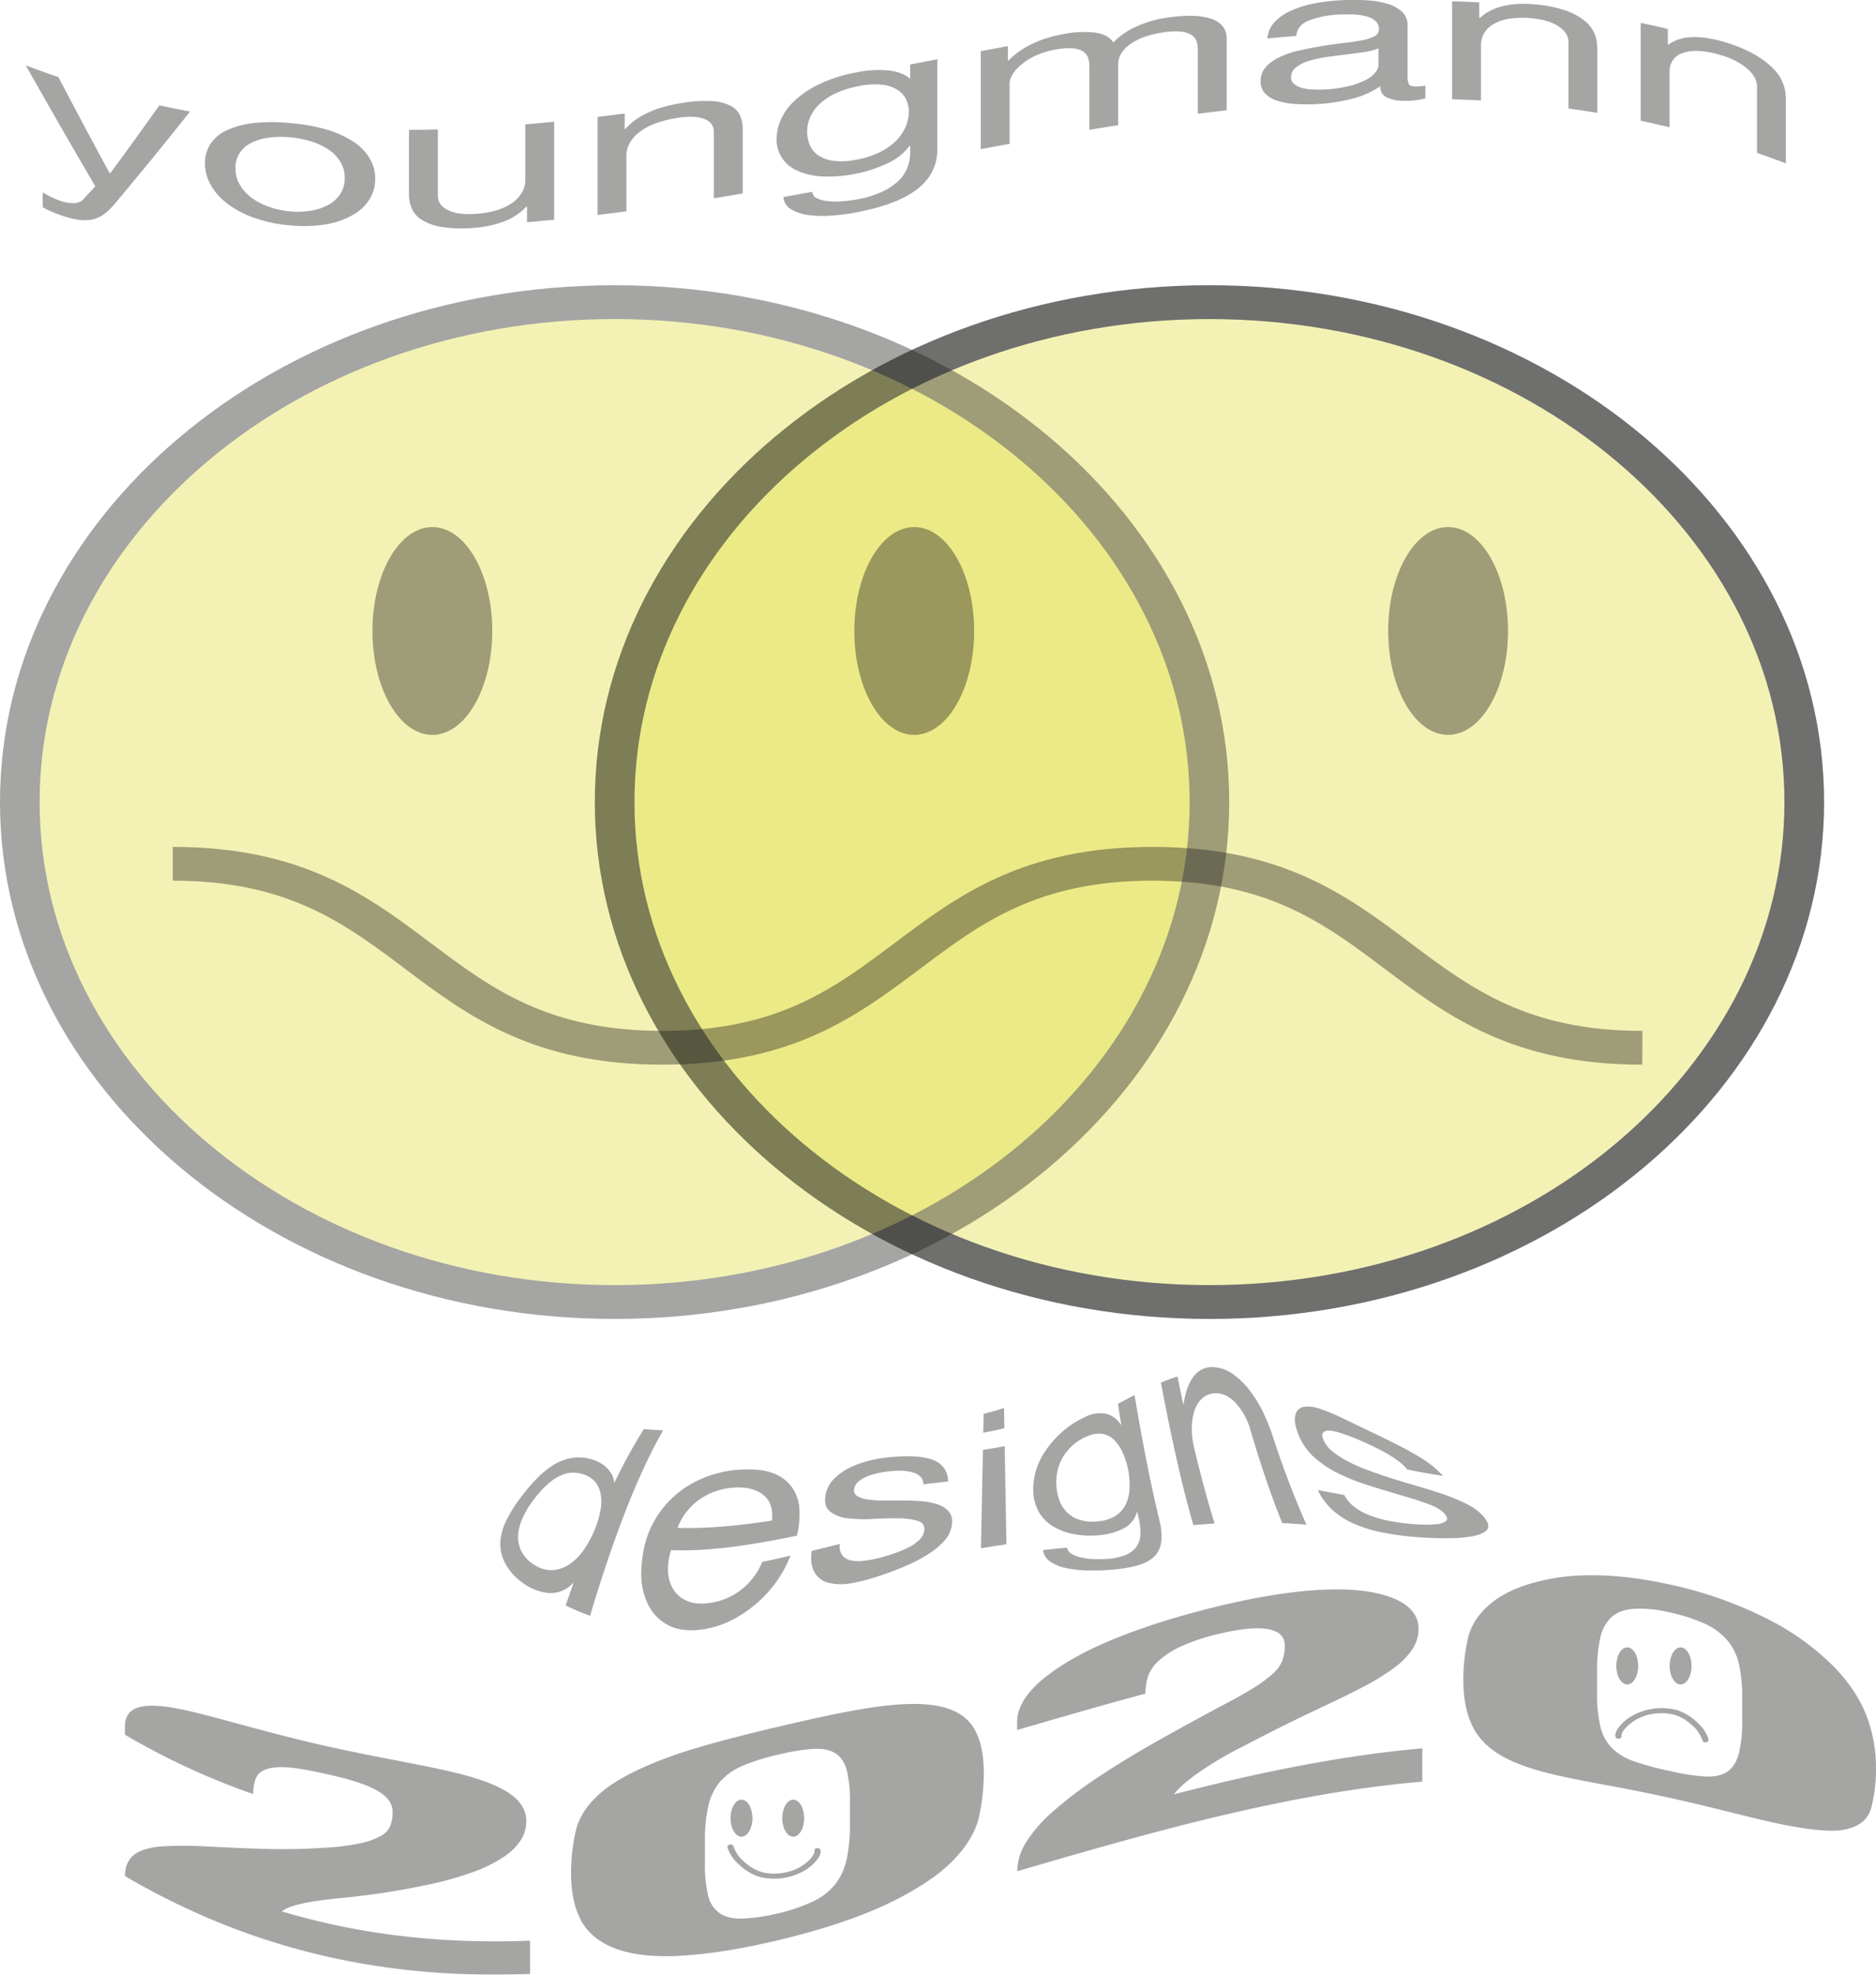 <svg id="Layer_1" data-name="Layer 1" xmlns="http://www.w3.org/2000/svg" viewBox="0 0 858.25 903.09"><defs><style>.cls-1{opacity:0.4;}.cls-2{fill:#e0df44;}.cls-3{fill:#1d1d1b;}</style></defs><g class="cls-1"><ellipse class="cls-2" cx="553.3" cy="366.82" rx="272.12" ry="228.64"/><path class="cls-3" d="M572.06,656.09c-155,0-281.18-106-281.18-236.36S417,183.37,572.06,183.37s281.18,106,281.18,236.36S727.1,656.09,572.06,656.09Zm0-457.27C427,198.82,309,297.92,309,419.73S427,640.64,572.06,640.64s263.06-99.1,263.06-220.91S717.11,198.82,572.06,198.82Z" transform="translate(-18.75 -52.91)"/></g><g class="cls-1"><ellipse class="cls-2" cx="281.18" cy="366.82" rx="272.12" ry="228.64"/><path class="cls-3" d="M299.93,656.09c-155,0-281.18-106-281.18-236.36S144.89,183.37,299.93,183.37s281.18,106,281.18,236.36S455,656.09,299.93,656.09Zm0-457.27c-145,0-263.06,99.1-263.06,220.91s118,220.91,263.06,220.91S563,541.54,563,419.73,445,198.82,299.93,198.82Z" transform="translate(-18.75 -52.91)"/></g><g class="cls-1"><path class="cls-3" d="M770.08,539.82c-59.45,0-89.24-22.37-118.05-44-27.5-20.65-53.47-40.15-106.08-40.15s-78.58,19.5-106.08,40.15c-28.8,21.63-58.59,44-118,44s-89.25-22.37-118-44c-27.5-20.65-53.47-40.15-106.08-40.15V440.22c59.45,0,89.24,22.37,118.05,44,27.49,20.65,53.46,40.15,106.08,40.15s78.58-19.5,106.07-40.15c28.81-21.63,58.6-44,118.05-44s89.24,22.37,118,44c27.5,20.65,53.47,40.15,106.08,40.15Z" transform="translate(-18.75 -52.91)"/></g><g class="cls-1"><ellipse class="cls-3" cx="197.8" cy="288.56" rx="27.41" ry="47.52"/></g><g class="cls-1"><ellipse class="cls-3" cx="418.25" cy="288.56" rx="27.41" ry="47.52"/></g><g class="cls-1"><ellipse class="cls-3" cx="662.49" cy="288.56" rx="27.41" ry="47.52"/></g><g class="cls-1"><path class="cls-3" d="M572.06,656.09c-155,0-281.18-106-281.18-236.36S417,183.37,572.06,183.37s281.18,106,281.18,236.36S727.1,656.09,572.06,656.09Zm0-457.27C427,198.82,309,297.92,309,419.73S427,640.64,572.06,640.64s263.06-99.1,263.06-220.91S717.11,198.82,572.06,198.82Z" transform="translate(-18.75 -52.91)"/></g><g class="cls-1"><path class="cls-3" d="M70.74,146.7A27.43,27.43,0,0,1,66.16,151a13.85,13.85,0,0,1-5,2.24,17.92,17.92,0,0,1-6.05.23,39.32,39.32,0,0,1-7.68-1.84q-2.34-.78-4.66-1.76a44.6,44.6,0,0,1-4.5-2.2v-6.76q1.71,1.05,4,2.14a35.72,35.72,0,0,0,3.8,1.61,17.29,17.29,0,0,0,6.75,1.13A5.88,5.88,0,0,0,56.93,144c1.81-2,3.62-3.92,5.43-5.9q-15.9-27-31.8-55.3Q38,85.64,45.45,88.16q11.71,22.32,23.43,43.9l.31.09q11.25-15.23,22.49-31.08,7,1.53,14,2.85Q88.19,126,70.74,146.7Z" transform="translate(-18.75 -52.91)"/><path class="cls-3" d="M115,118.79a17.83,17.83,0,0,1,7.45-6.28,39.31,39.31,0,0,1,12.26-3.3,78.26,78.26,0,0,1,16.75,0,81.8,81.8,0,0,1,16.84,3,46.65,46.65,0,0,1,12.18,5.54,23.32,23.32,0,0,1,7.44,7.67,18.32,18.32,0,0,1,2.49,9.28,17.61,17.61,0,0,1-2.49,9.14,20.86,20.86,0,0,1-7.44,7.2,36.66,36.66,0,0,1-12.18,4.39,61.77,61.77,0,0,1-16.84.55,65.49,65.49,0,0,1-16.75-3.57,44.27,44.27,0,0,1-12.26-6.62,27.51,27.51,0,0,1-7.45-8.59,20.26,20.26,0,0,1-2.48-9.61A16,16,0,0,1,115,118.79Zm13.42,18.51a19.37,19.37,0,0,0,5.36,6,29.91,29.91,0,0,0,8,4.19,39.68,39.68,0,0,0,9.69,2.09,37.39,37.39,0,0,0,9.7-.35,24.93,24.93,0,0,0,8-2.75,14.87,14.87,0,0,0,5.35-5,13.07,13.07,0,0,0,1.94-7.15,14,14,0,0,0-1.94-7.33,18,18,0,0,0-5.35-5.6,30,30,0,0,0-8-3.8,46.05,46.05,0,0,0-9.7-1.9,43.22,43.22,0,0,0-9.69.17,24.73,24.73,0,0,0-8,2.35,13.89,13.89,0,0,0-5.36,4.63,12.24,12.24,0,0,0-1.93,7A15,15,0,0,0,128.37,137.3Z" transform="translate(-18.75 -52.91)"/><path class="cls-3" d="M259.86,154.54v-7.11l-.31,0a27.19,27.19,0,0,1-10.71,6.94,51.47,51.47,0,0,1-15.36,2.88,56.33,56.33,0,0,1-13.18-.64,23.91,23.91,0,0,1-8.54-3.13,11.74,11.74,0,0,1-4.57-5.09,16.17,16.17,0,0,1-1.32-6.62V112.32c4.39,0,8.79-.12,13.19-.24v30.34c0,2.77,1.44,4.93,4.34,6.45s6.88,2.17,11.95,1.9a44.48,44.48,0,0,0,10.47-1.67,24.74,24.74,0,0,0,7.37-3.47,14.93,14.93,0,0,0,4.42-4.82,11.68,11.68,0,0,0,1.47-5.71V109.78q6.6-.56,13.19-1.21V153.4Q266.06,154,259.86,154.54Z" transform="translate(-18.75 -52.91)"/><path class="cls-3" d="M304.54,104.82v7.11l.31-.05c5.48-6.16,14.17-10.06,26.07-11.89a61.92,61.92,0,0,1,13.18-.87,22.68,22.68,0,0,1,8.54,2,9.52,9.52,0,0,1,4.57,4.38,14.74,14.74,0,0,1,1.32,6.41v29.48q-6.58,1.13-13.19,2.2V113.22q0-4.16-4.34-5.89c-2.9-1.15-6.88-1.32-11.95-.55a52,52,0,0,0-10.47,2.59,28.07,28.07,0,0,0-7.37,4,16.37,16.37,0,0,0-4.42,5.07,12.15,12.15,0,0,0-1.47,5.79v25.32q-6.6.87-13.19,1.67V106.39Q298.34,105.64,304.54,104.82Z" transform="translate(-18.75 -52.91)"/><path class="cls-3" d="M438.59,139.24q-9,7.17-28.24,10.83a96.48,96.48,0,0,1-11.4,1.45,50.16,50.16,0,0,1-10.55-.3,20.06,20.06,0,0,1-7.84-2.65,6.92,6.92,0,0,1-3.41-5.54l13.19-2.4a3.51,3.51,0,0,0,2.25,3,15.52,15.52,0,0,0,5.12,1.3,37,37,0,0,0,6.59,0,62.31,62.31,0,0,0,6.83-.89,46.19,46.19,0,0,0,11-3.35,28.47,28.47,0,0,0,7.45-4.89,16.8,16.8,0,0,0,4.26-6.14,19.33,19.33,0,0,0,1.32-7.1v-3l-.31.06a25.75,25.75,0,0,1-10.31,8.08,60.37,60.37,0,0,1-14.67,4.73,58.38,58.38,0,0,1-15.67,1.11A31.06,31.06,0,0,1,383,130.74a16,16,0,0,1-6.74-6,15.74,15.74,0,0,1-2.25-8.31,22.58,22.58,0,0,1,1.86-8.53,26.32,26.32,0,0,1,6.2-8.75,45.72,45.72,0,0,1,11.48-7.74,68.58,68.58,0,0,1,17.54-5.49,48.72,48.72,0,0,1,14-.79q6.36.66,9.93,3.7l.15,0V82.41L447.59,80v41Q447.59,132.06,438.59,139.24Zm-16.84-17a27,27,0,0,0,7.37-5.39,20.29,20.29,0,0,0,4.11-6.38,17.78,17.78,0,0,0,1.32-6.49,12.86,12.86,0,0,0-1.24-5.58,10.89,10.89,0,0,0-3.95-4.4,16.65,16.65,0,0,0-7.06-2.34,34.47,34.47,0,0,0-10.55.61,43.73,43.73,0,0,0-10.86,3.39,27.91,27.91,0,0,0-7.37,5,17.82,17.82,0,0,0-4.19,6,16.58,16.58,0,0,0-1.32,6.39,16.33,16.33,0,0,0,1.08,5.87,10.86,10.86,0,0,0,3.73,4.82,15.64,15.64,0,0,0,7,2.69,32.2,32.2,0,0,0,10.86-.52A40.12,40.12,0,0,0,421.75,122.29Z" transform="translate(-18.75 -52.91)"/><path class="cls-3" d="M479.85,74v6.58l.31,0c6-6.18,14.64-10.3,25.91-12.24a46.86,46.86,0,0,1,13.5-.54q6,.75,8.53,4.52A33.24,33.24,0,0,1,538.73,65a52.45,52.45,0,0,1,14.51-4.11,68.18,68.18,0,0,1,10.93-.74,29.16,29.16,0,0,1,8.38,1.24A11.76,11.76,0,0,1,578,64.77a8.45,8.45,0,0,1,1.94,5.72v32.85q-6.58.76-13.19,1.6V75.55a11.17,11.17,0,0,0-.62-3.82,5.68,5.68,0,0,0-2.32-2.86,11.12,11.12,0,0,0-4.74-1.5,31,31,0,0,0-7.83.3c-6.52.93-11.64,2.74-15.36,5.39s-5.58,5.73-5.58,9.19v27.92q-6.6,1-13.19,2.13V82.91a10.07,10.07,0,0,0-.7-3.87,5.81,5.81,0,0,0-2.4-2.76A10.4,10.4,0,0,0,509.41,75a30,30,0,0,0-7.37.53,36.17,36.17,0,0,0-9.85,3,29.7,29.7,0,0,0-6.67,4.32,16.84,16.84,0,0,0-3.73,4.45,8,8,0,0,0-1.16,3.46v27.92q-6.6,1.2-13.19,2.43V76.3Q473.65,75.15,479.85,74Z" transform="translate(-18.75 -52.91)"/><path class="cls-3" d="M670.84,97.9A32.8,32.8,0,0,1,661.37,99a17.79,17.79,0,0,1-8.14-1.5,5.34,5.34,0,0,1-3-5.17A40,40,0,0,1,637.56,98,80.85,80.85,0,0,1,622,100.48a82.93,82.93,0,0,1-10.32,0,34.49,34.49,0,0,1-8.46-1.47,13.43,13.43,0,0,1-5.66-3.33,7.7,7.7,0,0,1-2.09-5.57,9.44,9.44,0,0,1,2.32-6.46,19.31,19.31,0,0,1,6.13-4.51,41.9,41.9,0,0,1,8.69-3q4.89-1.16,10-2c3.61-.64,7.06-1.13,10.31-1.5s6.13-.77,8.61-1.24a21.56,21.56,0,0,0,5.9-1.84,3.54,3.54,0,0,0,2.17-3.23A4.89,4.89,0,0,0,648,62.5a10.29,10.29,0,0,0-4.19-2.12,25.75,25.75,0,0,0-5.74-.82q-3.18-.12-6.28,0a44.92,44.92,0,0,0-14,2.63c-3.73,1.44-5.74,3.85-6,7.16q-6.6.52-13.19,1.14a12,12,0,0,1,3.1-7.31,22.75,22.75,0,0,1,7.45-5.28,47.24,47.24,0,0,1,10.63-3.35,88.65,88.65,0,0,1,12.8-1.54c3.61-.18,7.21-.19,10.78,0a41.9,41.9,0,0,1,9.69,1.5,17.55,17.55,0,0,1,7,3.66,8.15,8.15,0,0,1,2.63,6.3v23a9.75,9.75,0,0,0,.55,3.81c.36.8,1.57,1.2,3.64,1.2a22.23,22.23,0,0,0,4-.41ZM649.43,75a26.37,26.37,0,0,1-6.52,1.71c-2.69.42-5.51.79-8.46,1.13s-5.92.74-8.92,1.18a52.91,52.91,0,0,0-8.06,1.78,18,18,0,0,0-5.82,2.91,5.57,5.57,0,0,0-2.25,4.56,3.77,3.77,0,0,0,1.32,3,9,9,0,0,0,3.41,1.77,21,21,0,0,0,4.89.78,50.6,50.6,0,0,0,5.89,0,58.67,58.67,0,0,0,11.17-1.59,33.19,33.19,0,0,0,7.61-2.82A13.5,13.5,0,0,0,648,86a5.68,5.68,0,0,0,1.4-3.37Z" transform="translate(-18.75 -52.91)"/><path class="cls-3" d="M695.5,54v7.11l.31,0C701.29,56,710,53.78,721.88,55a56.19,56.19,0,0,1,13.19,2.76,29.36,29.36,0,0,1,8.53,4.57,15,15,0,0,1,4.57,5.87,17.77,17.77,0,0,1,1.32,6.84v29.48q-6.59-1.07-13.18-2V72.24c0-2.78-1.45-5.17-4.35-7.15s-6.88-3.26-11.94-3.77a41.93,41.93,0,0,0-10.48.11,21.22,21.22,0,0,0-7.37,2.41,12.12,12.12,0,0,0-4.42,4.2,10.59,10.59,0,0,0-1.47,5.51V98.87q-6.6-.36-13.19-.55V53.5Q689.3,53.68,695.5,54Z" transform="translate(-18.75 -52.91)"/><path class="cls-3" d="M781.76,66.16v7.1l.31.08c5.48-4.11,14.17-4.69,26.07-1.06a65.75,65.75,0,0,1,13.19,5.47,38.38,38.38,0,0,1,8.53,6.4,19.13,19.13,0,0,1,5.89,14v29.47q-6.59-2.51-13.18-4.78V92.48c0-2.77-1.45-5.47-4.35-8.06a31.4,31.4,0,0,0-11.94-6.21,42.84,42.84,0,0,0-10.48-2,18.45,18.45,0,0,0-7.37,1,8.64,8.64,0,0,0-5.89,8.6v25.31q-6.6-1.57-13.19-3V63.39Q775.56,64.68,781.76,66.16Z" transform="translate(-18.75 -52.91)"/></g><g class="cls-1"><path class="cls-3" d="M75.94,910.91c0-4.26,1.34-7.44,4-9.62s6.8-3.42,12.33-3.93a162.55,162.55,0,0,1,20.83,0c8.36.38,18.07.9,29.13,1.16q12.33.25,24.66-.56a102.34,102.34,0,0,0,16.37-2,34.74,34.74,0,0,0,9.57-3.34,9.61,9.61,0,0,0,4.46-4.67,17.56,17.56,0,0,0,1.06-6.37c0-8.08-9.92-12.87-29.76-17.23-7.65-1.73-13.68-2.88-18.07-3.15s-7.8,0-10.21.94a7.35,7.35,0,0,0-4.67,4.42,20.48,20.48,0,0,0-1.07,6.83,330.74,330.74,0,0,1-58.67-27.15v-3.67c0-9,7.5-11.17,22.53-8.55s38.69,10.52,71,17.76c30.61,6.71,53.29,9.84,68,14.76,14.74,4.77,22.11,10.77,22.11,19.24a16.16,16.16,0,0,1-2.55,8.7,27.32,27.32,0,0,1-8.08,7.83,66.61,66.61,0,0,1-14.46,7,154.52,154.52,0,0,1-21.68,5.89,339.22,339.22,0,0,1-34,5.32c-9.07.88-16.15,1.69-21.26,2.84s-8.36,2.31-9.78,3.7c37.85,11.29,75.69,14.86,113.53,13.37v15.21C199.53,958.11,137.73,947.06,75.94,910.91Z" transform="translate(-18.75 -52.91)"/><path class="cls-3" d="M282.15,890.28c1.42-6.28,5.25-12.06,11.48-17.49s15.66-10.37,28.28-15.26S352,848,374.42,842.68c18.42-4.35,33.66-7.61,45.71-9.24s21.69-1.72,28.91-.09,12.33,5,15.31,10,4.47,11.84,4.47,20.35a94.57,94.57,0,0,1-2.13,19.9q-2.13,9.86-11.48,19.71c-6.24,6.55-15.67,13-28.28,19.26S396.81,935,374.42,940.31c-18.14,4.28-33.31,6.51-45.49,7.08s-21.9-.72-29.13-3.55-12.33-7.18-15.31-12.83S280,918.24,280,909.74A87.92,87.92,0,0,1,282.15,890.28Zm60.59,29.65a13.41,13.41,0,0,0,5.32,8q3.82,2.56,10.2,2.42A82.49,82.49,0,0,0,374.42,928,77.81,77.81,0,0,0,391,922.34a28.22,28.22,0,0,0,10-7.86,28.68,28.68,0,0,0,5.1-11.32,73.7,73.7,0,0,0,1.49-15.88V876.82a56.38,56.38,0,0,0-1.49-14.47q-1.5-5.37-5.32-7.69c-2.55-1.56-5.95-2.19-10.2-1.93a98.89,98.89,0,0,0-16.16,2.72,90.3,90.3,0,0,0-16.58,5.3,27.09,27.09,0,0,0-10,7.39,26.44,26.44,0,0,0-5.11,11,72.23,72.23,0,0,0-1.48,15.77v10.45A57.66,57.66,0,0,0,342.74,919.93Z" transform="translate(-18.75 -52.91)"/><path class="cls-3" d="M484.12,908.67a25.48,25.48,0,0,1,4-13.13,63.75,63.75,0,0,1,12.33-14.17,185.77,185.77,0,0,1,20.84-15.8c8.35-5.57,18.07-11.49,29.12-17.66q12.33-6.9,24.66-13.53c6.81-3.53,12.26-6.52,16.37-9.06a63,63,0,0,0,9.57-6.93,15.91,15.91,0,0,0,4.46-6.21,20.43,20.43,0,0,0,1.07-6.73c0-7.93-9.93-10.1-29.77-5.42a92.1,92.1,0,0,0-18.07,6,38.15,38.15,0,0,0-10.2,6.73,16.83,16.83,0,0,0-4.68,7.21,26.84,26.84,0,0,0-1.06,7.49c-19.56,5.25-39.12,10.91-58.68,16.63v-3.67c0-9,7.51-18,22.54-27.18s38.69-18.4,71-26.13c30.62-7.26,53.29-8.69,68-6.16s22.11,8.5,22.11,16.89a17,17,0,0,1-2.56,8.86,32.44,32.44,0,0,1-8.07,8.53,101.47,101.47,0,0,1-14.46,9c-6,3.15-13.18,6.65-21.69,10.6q-17,8.06-34,17a161.14,161.14,0,0,0-21.26,12.72c-5.1,3.76-8.37,6.76-9.78,8.93,37.84-9.76,75.68-17.65,113.53-21v15.21C607.71,873,545.92,890.62,484.12,908.67Z" transform="translate(-18.75 -52.91)"/><path class="cls-3" d="M690.34,802.1c1.41-6.21,5.24-11.84,11.48-16.69s15.66-8.68,28.27-10.8,30.12-2,52.52,2.93a183.93,183.93,0,0,1,45.7,16.25,116.58,116.58,0,0,1,28.92,20.85c7.23,7.34,12.33,15,15.3,22.62A66,66,0,0,1,877,861.48a70.28,70.28,0,0,1-2.13,18c-1.42,5.35-5.24,8.57-11.48,10s-15.66.44-28.27-2-30.12-7.43-52.51-12.37c-18.15-4-33.31-6.51-45.5-9s-21.9-5.29-29.13-9-12.33-8.36-15.3-14.19-4.47-13-4.47-21.47A86.79,86.79,0,0,1,690.34,802.1Zm60.59,40.49a20.56,20.56,0,0,0,5.31,9.78,26.9,26.9,0,0,0,10.21,6.09,134.3,134.3,0,0,0,16.16,4.35,96,96,0,0,0,16.58,2.56c4.25.14,7.58-.61,10-2.35s4.11-4.5,5.1-8.33a61.72,61.72,0,0,0,1.49-15V829.25a67.84,67.84,0,0,0-1.49-15.37,25.6,25.6,0,0,0-5.31-10.8,29.42,29.42,0,0,0-10.21-7.55,77.84,77.84,0,0,0-16.15-5.22A58.42,58.42,0,0,0,766,788.67c-4.25.34-7.58,1.63-10,3.79a17.91,17.91,0,0,0-5.1,9.33,65.35,65.35,0,0,0-1.49,15.31v10.45A62.89,62.89,0,0,0,750.93,842.59Z" transform="translate(-18.75 -52.91)"/><ellipse class="cls-3" cx="362.89" cy="831.5" rx="5.01" ry="8.47"/><ellipse class="cls-3" cx="744.46" cy="761.87" rx="5.01" ry="8.47"/><ellipse class="cls-3" cx="339.22" cy="831.5" rx="5.01" ry="8.47"/><ellipse class="cls-3" cx="768.86" cy="761.87" rx="5.01" ry="8.47"/><path class="cls-3" d="M351.61,897.88a17,17,0,0,0,5.14,7.66,24.06,24.06,0,0,0,9.2,5.63,27.61,27.61,0,0,0,22-3.49,20.08,20.08,0,0,0,4-3.57c1.24-1.43,2.39-3.11,2.25-4.92-.11-1.46-2.93-1.47-2.82,0s-.85,2.58-1.78,3.67a17.85,17.85,0,0,1-3,2.73,22,22,0,0,1-8.42,3.63,25.19,25.19,0,0,1-10.34,0,19.49,19.49,0,0,1-8.29-4.6,15.55,15.55,0,0,1-5.24-7.38c-.4-1.43-3.12-.83-2.72.61Z" transform="translate(-18.75 -52.91)"/><path class="cls-3" d="M800.35,848.3a17,17,0,0,0-5.14-7.66A23.92,23.92,0,0,0,786,835a27.57,27.57,0,0,0-22,3.48,20.4,20.4,0,0,0-4,3.57c-1.24,1.43-2.39,3.11-2.25,4.92.12,1.46,2.94,1.47,2.82,0s.85-2.58,1.78-3.67a17.39,17.39,0,0,1,3-2.72,22,22,0,0,1,8.42-3.64,25.19,25.19,0,0,1,10.34,0,19.49,19.49,0,0,1,8.29,4.6,15.6,15.6,0,0,1,5.24,7.38c.4,1.44,3.12.83,2.72-.61Z" transform="translate(-18.75 -52.91)"/></g><g class="cls-1"><path class="cls-3" d="M277.55,787.11q1.76-5.15,3.51-10.06l-.25-.11a13.56,13.56,0,0,1-11.13,4.48,23.51,23.51,0,0,1-11.9-4.73,25.31,25.31,0,0,1-8.35-9.74,18.71,18.71,0,0,1-1.72-9.78,27.24,27.24,0,0,1,3-9.53,67.08,67.08,0,0,1,6.12-9.7,84.45,84.45,0,0,1,7.4-8.73,40.94,40.94,0,0,1,7.48-6.18,23.6,23.6,0,0,1,7.71-3.18,20.17,20.17,0,0,1,8.7.11,19.81,19.81,0,0,1,3.42,1.1,15.69,15.69,0,0,1,3.51,2,13.91,13.91,0,0,1,3,3.18,10.39,10.39,0,0,1,1.69,4.56l.22,0a234.88,234.88,0,0,1,13.33-24.29c2.8.2,5.75.38,8.83.54q-16.72,29-33.44,84.82A106.16,106.16,0,0,1,277.55,787.11Zm-20.1-39a20.94,20.94,0,0,0-1.68,7.19,14.23,14.23,0,0,0,1.54,7.08,15.57,15.57,0,0,0,5.85,6.15,14.11,14.11,0,0,0,8.73,2.42,15.93,15.93,0,0,0,7.95-3.05,26.42,26.42,0,0,0,6.42-6.82,47.91,47.91,0,0,0,4.56-8.58,44.85,44.85,0,0,0,2.66-9,20.51,20.51,0,0,0,0-7.69,11.68,11.68,0,0,0-2.9-5.69,11.87,11.87,0,0,0-6-3.25,13.18,13.18,0,0,0-6.77-.06,18.44,18.44,0,0,0-6,2.87,34.92,34.92,0,0,0-5.58,5.05,59.45,59.45,0,0,0-5.09,6.49A37.59,37.59,0,0,0,257.45,748.1Z" transform="translate(-18.75 -52.91)"/><path class="cls-3" d="M365.23,785.9c-7,6.08-15.24,10.63-24.54,12.12-6.55,1-11.92.34-16.08-1.78a21.1,21.1,0,0,1-9.33-9.47,31,31,0,0,1-3.15-13.9,56,56,0,0,1,2.22-15.7,44.39,44.39,0,0,1,17.2-23.45A48.48,48.48,0,0,1,344,727.56,51.8,51.8,0,0,1,358,725c6.33-.3,11.34.29,15.05,1.91a18.34,18.34,0,0,1,8.38,6.65,19.5,19.5,0,0,1,3.07,10,41,41,0,0,1-1.18,11.67c-19.46,4-39.2,7.29-57.57,6.62a29,29,0,0,0-1.39,9.32,17.14,17.14,0,0,0,2.19,8.21,13.5,13.5,0,0,0,6.3,5.59c2.82,1.28,6.42,1.66,10.77,1a30.29,30.29,0,0,0,14.6-6.32,31,31,0,0,0,9.26-12.44c4.31-.88,8.62-1.85,12.92-2.87A55.65,55.65,0,0,1,365.23,785.9Zm6.21-44.18a10.26,10.26,0,0,0-3.14-4.88,14.64,14.64,0,0,0-5.63-2.9,23.48,23.48,0,0,0-7.88-.72,31.1,31.1,0,0,0-8.7,1.7,29.5,29.5,0,0,0-7.45,3.84,28,28,0,0,0-5.92,5.68,27.41,27.41,0,0,0-4,7.21c13.81.41,28.45-1.07,43.12-3.33A14.81,14.81,0,0,0,371.44,741.72Z" transform="translate(-18.75 -52.91)"/><path class="cls-3" d="M404.06,764.17a6.83,6.83,0,0,0,4.26,2.42,20.3,20.3,0,0,0,6.45,0,54.89,54.89,0,0,0,7.59-1.57q3-.83,6.34-2a45.27,45.27,0,0,0,6.12-2.66,18.48,18.48,0,0,0,4.69-3.41,6.9,6.9,0,0,0,2.09-4.29c.2-2.15-.83-3.55-3.09-4.24a31.37,31.37,0,0,0-8.61-1.13q-5.25-.08-11.53.27a66.52,66.52,0,0,1-11.53-.27,16.29,16.29,0,0,1-8.34-3.1c-2.06-1.64-2.7-4.35-2-7.9a14.05,14.05,0,0,1,3.95-7.21,26.55,26.55,0,0,1,7.24-5.06,45.64,45.64,0,0,1,9-3.18,62.77,62.77,0,0,1,9.38-1.55,84,84,0,0,1,10.62-.32,29.63,29.63,0,0,1,8.25,1.38,11.56,11.56,0,0,1,5.47,3.63,10.37,10.37,0,0,1,2.07,6.46q-5.58.62-11.31,1.27a4.75,4.75,0,0,0-1.33-3.48,8.09,8.09,0,0,0-3.47-1.93,19.67,19.67,0,0,0-4.87-.75,39,39,0,0,0-5.57.19c-1.72.18-3.5.46-5.32.83a29.38,29.38,0,0,0-5.09,1.53,14.55,14.55,0,0,0-4,2.35,5.66,5.66,0,0,0-2,3.38,3,3,0,0,0,1.54,3.36,14.07,14.07,0,0,0,5.25,1.56,54.11,54.11,0,0,0,7.44.4c2.78,0,5.54,0,8.28,0,2.94,0,5.77.12,8.52.35a29.25,29.25,0,0,1,7.19,1.42,11.67,11.67,0,0,1,4.91,3.07,7,7,0,0,1,1.63,5.4,12.89,12.89,0,0,1-3.19,7.8,33.57,33.57,0,0,1-7.73,6.52,71.66,71.66,0,0,1-10.8,5.57c-4,1.68-8,3.21-12,4.49A82.85,82.85,0,0,1,408,777a24.76,24.76,0,0,1-10.26-.24,10.13,10.13,0,0,1-6.39-4.83c-1.39-2.4-1.81-5.72-1.29-9.73L403,759A6.93,6.93,0,0,0,404.06,764.17Z" transform="translate(-18.75 -52.91)"/><path class="cls-3" d="M468.58,708.13q.09-4.35.18-8.64c3.16-.77,6.27-1.64,9.32-2.65.05,3.09.11,6.17.16,9.24Q473.5,707.25,468.58,708.13Zm9.8,6.16q.4,22.76.8,44.86-5.74.79-11.66,1.82.45-23.16.9-45Q473.49,715.22,478.38,714.29Z" transform="translate(-18.75 -52.91)"/><path class="cls-3" d="M546.61,764.94c-3.76,3.58-10.86,5.31-21.44,6a95.1,95.1,0,0,1-9.61.15,50.47,50.47,0,0,1-9.2-1.08,20.21,20.21,0,0,1-7.08-2.88,7.64,7.64,0,0,1-3.38-5.33c3.71-.42,7.37-.78,11-1.11a4.24,4.24,0,0,0,2.23,2.91,15.44,15.44,0,0,0,4.51,1.65,32.14,32.14,0,0,0,5.58.68,51.63,51.63,0,0,0,5.6-.06,27.73,27.73,0,0,0,8.56-1.7,12.1,12.1,0,0,0,5.07-3.6,9.85,9.85,0,0,0,2-5.5,25.48,25.48,0,0,0-.64-7.33c-.24-1.08-.47-2.17-.71-3.28l-.22,0a12.06,12.06,0,0,1-6.24,7.51,28.36,28.36,0,0,1-10.81,3,40.83,40.83,0,0,1-12.56-.6,27.51,27.51,0,0,1-9.44-3.85,18,18,0,0,1-6-6.51,20.57,20.57,0,0,1-2.35-8.58,29.92,29.92,0,0,1,.87-8.71,31,31,0,0,1,3.94-9.16,45.84,45.84,0,0,1,7.38-8.88,42.52,42.52,0,0,1,11.22-7.61,15.51,15.51,0,0,1,9.21-1.73c2.92.46,5.42,2.22,7.52,5.2l.1,0c-.51-3.14-1-6.34-1.53-9.63,2.55-1.35,5.08-2.69,7.59-4q5.63,33.43,11.24,56.61C551.09,755.88,550.38,761.36,546.61,764.94Zm-17.25-19a12.66,12.66,0,0,0,4.51-5.21,19.15,19.15,0,0,0,1.64-7.15,35.46,35.46,0,0,0-.56-8.07,37.27,37.27,0,0,0-2.2-7.45A20.7,20.7,0,0,0,529,712a10.44,10.44,0,0,0-5.37-3.26,12,12,0,0,0-7.16.9,22.41,22.41,0,0,0-7.05,4.3,23.51,23.51,0,0,0-4.63,5.76,21.17,21.17,0,0,0-2.39,6.55,24.22,24.22,0,0,0,1.13,13.09,14.49,14.49,0,0,0,3.47,5.29,14.65,14.65,0,0,0,5.87,3.4,20.15,20.15,0,0,0,8.51.6A17.75,17.75,0,0,0,529.36,746Z" transform="translate(-18.75 -52.91)"/><path class="cls-3" d="M557.44,682.45q1.29,6.48,2.6,12.59l.2,0c1.51-10.2,5.67-17.11,13.35-16.91a16.92,16.92,0,0,1,9.36,3.29,36.36,36.36,0,0,1,7.67,7.57,55.67,55.67,0,0,1,6,9.83,93.35,93.35,0,0,1,4.45,11.05,421.64,421.64,0,0,0,15.35,40.32c-3.79-.31-7.47-.56-11.06-.75q-7.33-18-14.66-42.89a29.83,29.83,0,0,0-6.25-11.59c-2.79-3.09-5.87-4.85-9.23-4.86a9.36,9.36,0,0,0-6.43,2.25,13.06,13.06,0,0,0-3.61,5.84,26.1,26.1,0,0,0-1.19,8,38.7,38.7,0,0,0,1.1,9q4.67,19.55,9.33,34.45-4.89.32-9.73.75-7.41-25.68-14.83-65.17A79.22,79.22,0,0,1,557.44,682.45Z" transform="translate(-18.75 -52.91)"/><path class="cls-3" d="M638.18,741.91a27.24,27.24,0,0,0,6.52,3.75,48.88,48.88,0,0,0,8,2.46,87.12,87.12,0,0,0,8.84,1.45c2.32.26,4.74.45,7.29.56a47.35,47.35,0,0,0,6.85-.13,9,9,0,0,0,4.41-1.33c.92-.69.89-1.71-.11-3.06-1.36-1.86-4.05-3.48-7.88-4.89s-8.22-2.78-13-4.17-9.71-2.89-14.71-4.48a96.09,96.09,0,0,1-13.75-5.52,47.53,47.53,0,0,1-11-7.5,27.56,27.56,0,0,1-7.21-11c-1.28-3.44-1.62-6.23-1-8.16a4.71,4.71,0,0,1,3.61-3.56,14.53,14.53,0,0,1,7.16.75,74.73,74.73,0,0,1,9.6,3.87c4.47,2.12,8.95,4.3,13.39,6.4s8.81,4.25,13,6.39a126.37,126.37,0,0,1,11.73,6.61,42.88,42.88,0,0,1,9,7.53c-5.73-.87-11.18-1.83-16.37-2.93a22.86,22.86,0,0,0-4.89-4.46,63.27,63.27,0,0,0-6.52-4c-2.35-1.24-4.74-2.43-7.16-3.52s-4.72-2.08-6.91-2.93c-2-.76-3.9-1.43-5.74-2a18.38,18.38,0,0,0-4.66-.88,3.07,3.07,0,0,0-2.66,1c-.5.66-.4,1.83.3,3.47a13.79,13.79,0,0,0,4.16,5.16,41.19,41.19,0,0,0,7.17,4.58,84.27,84.27,0,0,0,9.37,4.07q5.24,1.93,10.84,3.71,6,1.84,12.27,3.69c4.21,1.22,8.26,2.5,12.09,3.86a76.6,76.6,0,0,1,10.47,4.53,22.06,22.06,0,0,1,7.14,5.66c2.07,2.67,2.35,4.67.9,6s-4,2.26-7.49,2.8a76.54,76.54,0,0,1-12.38.7c-4.72-.07-9.35-.28-13.92-.69a123.61,123.61,0,0,1-14.34-2.07,61.15,61.15,0,0,1-12.34-3.84,36.38,36.38,0,0,1-9.78-6.23,29.25,29.25,0,0,1-6.81-9.18c3.89.7,7.92,1.47,12.12,2.26A16.48,16.48,0,0,0,638.18,741.91Z" transform="translate(-18.75 -52.91)"/></g></svg>
